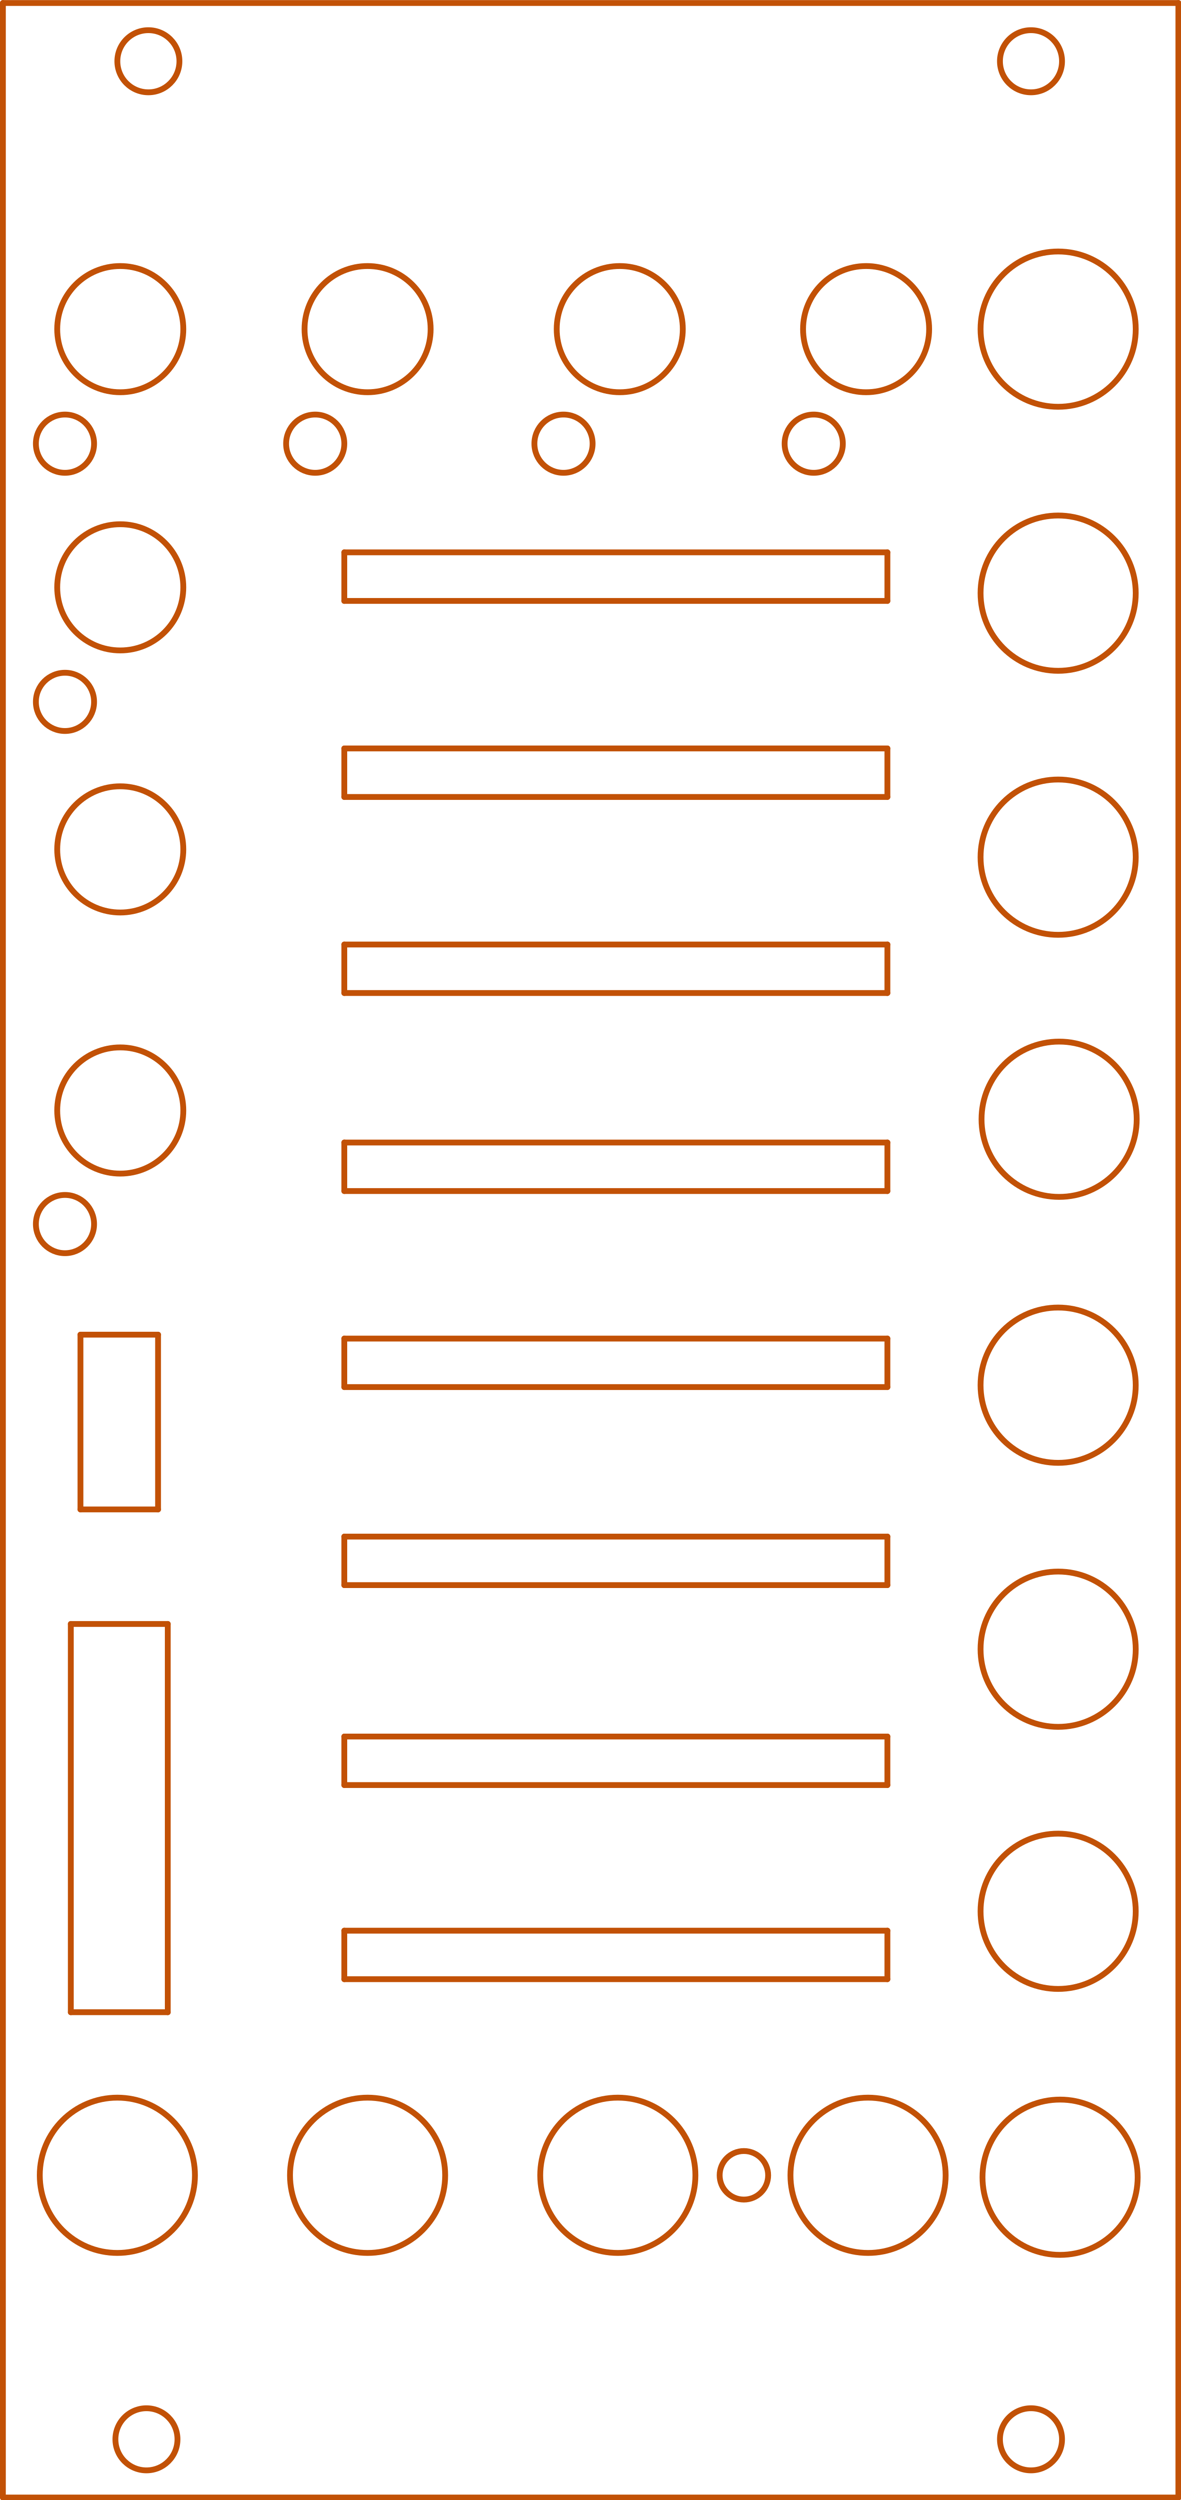<?xml version="1.0" standalone="no"?>
 <!DOCTYPE svg PUBLIC "-//W3C//DTD SVG 1.1//EN" 
 "http://www.w3.org/Graphics/SVG/1.1/DTD/svg11.dtd"> 
<svg xmlns="http://www.w3.org/2000/svg" version="1.1" 
    width="6.088cm" height="12.878cm" viewBox="0 0 23970 50700 ">
<title>SVG Picture created as Malekko_VG4+_Template-brd.svg date 2019/04/01 09:59:34 </title>
  <desc>Picture generated by PCBNEW </desc>
<g style="fill:#000000; fill-opacity:1;stroke:#000000; stroke-opacity:1;
stroke-linecap:round; stroke-linejoin:round; "
 transform="translate(0 0) scale(1 1)">
</g>
<g style="fill:#000000; fill-opacity:0.0; 
stroke:#000000; stroke-width:-0; stroke-opacity:1; 
stroke-linecap:round; stroke-linejoin:round;">
</g>
<g style="fill:#C25106; fill-opacity:0.0; 
stroke:#C25106; stroke-width:-0; stroke-opacity:1; 
stroke-linecap:round; stroke-linejoin:round;">
</g>
<g style="fill:#C25106; fill-opacity:0.0; 
stroke:#C25106; stroke-width:118.11; stroke-opacity:1; 
stroke-linecap:round; stroke-linejoin:round;">
<circle cx="2381.89" cy="44114.2" r="1574.68" /> 
<circle cx="7460.63" cy="44114.2" r="1574.68" /> 
<circle cx="12539.4" cy="44114.2" r="1574.68" /> 
<circle cx="17618.1" cy="44114.2" r="1574.68" /> 
<circle cx="21515.7" cy="44153.5" r="1574.68" /> 
<circle cx="21476.4" cy="38759.8" r="1574.68" /> 
<circle cx="21476.4" cy="33444.9" r="1574.68" /> 
<circle cx="21476.4" cy="28090.6" r="1574.68" /> 
<circle cx="21496.1" cy="22696.9" r="1574.68" /> 
<circle cx="21476.5" cy="17381.9" r="1574.68" /> 
<circle cx="21476.5" cy="12027.6" r="1574.68" /> 
<circle cx="21476.5" cy="6673.23" r="1574.68" /> 
<circle cx="2440.95" cy="22519.7" r="1279.53" /> 
<circle cx="2440.95" cy="17224.4" r="1279.53" /> 
<circle cx="2440.95" cy="11909.4" r="1279.53" /> 
<circle cx="17578.7" cy="6673.23" r="1279.53" /> 
<circle cx="12578.7" cy="6673.23" r="1279.53" /> 
<circle cx="7460.63" cy="6673.23" r="1279.53" /> 
<circle cx="2440.95" cy="6673.23" r="1279.53" /> 
<path d="M1437 40807
L1437 32933
" />
<path d="M3405 40807
L1437 40807
" />
<path d="M3405 32933
L3405 40807
" />
<path d="M1437 32933
L3405 32933
" />
<path d="M1633 30610
L1633 27066
" />
<path d="M3208 30610
L1633 30610
" />
<path d="M3208 27066
L3208 30610
" />
<path d="M1633 27066
L3208 27066
" />
<circle cx="1318.9" cy="24822.8" r="590.551" /> 
<circle cx="1318.9" cy="14232.3" r="590.551" /> 
<circle cx="16515.7" cy="8996.06" r="590.551" /> 
<circle cx="11437" cy="8996.06" r="590.551" /> 
<circle cx="6397.64" cy="8996.06" r="590.551" /> 
<circle cx="1318.9" cy="8996.06" r="590.551" /> 
<circle cx="15098.4" cy="44114.2" r="492.126" /> 
<path d="M6988 40137
L6988 39153
" />
<path d="M18011 40137
L6988 40137
" />
<path d="M18011 39153
L18011 40137
" />
<path d="M6988 39153
L18011 39153
" />
<path d="M6988 36200
L6988 35216
" />
<path d="M18011 36200
L6988 36200
" />
<path d="M18011 35216
L18011 36200
" />
<path d="M6988 35216
L18011 35216
" />
<path d="M6988 32145
L6988 31161
" />
<path d="M18011 32145
L6988 32145
" />
<path d="M18011 31161
L18011 32145
" />
<path d="M6988 31161
L18011 31161
" />
<path d="M6988 28129
L6988 27145
" />
<path d="M18011 28129
L6988 28129
" />
<path d="M18011 27145
L18011 28129
" />
<path d="M6988 27145
L18011 27145
" />
<path d="M6988 24153
L6988 23169
" />
<path d="M18011 24153
L6988 24153
" />
<path d="M18011 23169
L18011 24153
" />
<path d="M6988 23169
L18011 23169
" />
<path d="M6988 20137
L6988 19153
" />
<path d="M18011 20137
L6988 20137
" />
<path d="M18011 19153
L18011 20137
" />
<path d="M6988 19153
L18011 19153
" />
<path d="M6988 16161
L6988 15177
" />
<path d="M18011 16161
L6988 16161
" />
<path d="M18011 15177
L18011 16161
" />
<path d="M6988 15177
L18011 15177
" />
<path d="M6988 12185
L6988 11200
" />
<path d="M18011 12185
L6988 12185
" />
<path d="M18011 11200
L18011 12185
" />
<path d="M6988 11200
L18011 11200
" />
<circle cx="20925.2" cy="1240.16" r="629.921" /> 
<circle cx="20925.2" cy="49468.5" r="629.921" /> 
<circle cx="2972.44" cy="49468.5" r="629.921" /> 
<circle cx="3011.81" cy="1240.16" r="629.921" /> 
<path d="M59 50649
L59 59
" />
<path d="M23917 50649
L59 50649
" />
<path d="M23917 59
L23917 50649
" />
<path d="M59 59
L23917 59
" />
</g> 
</svg>
